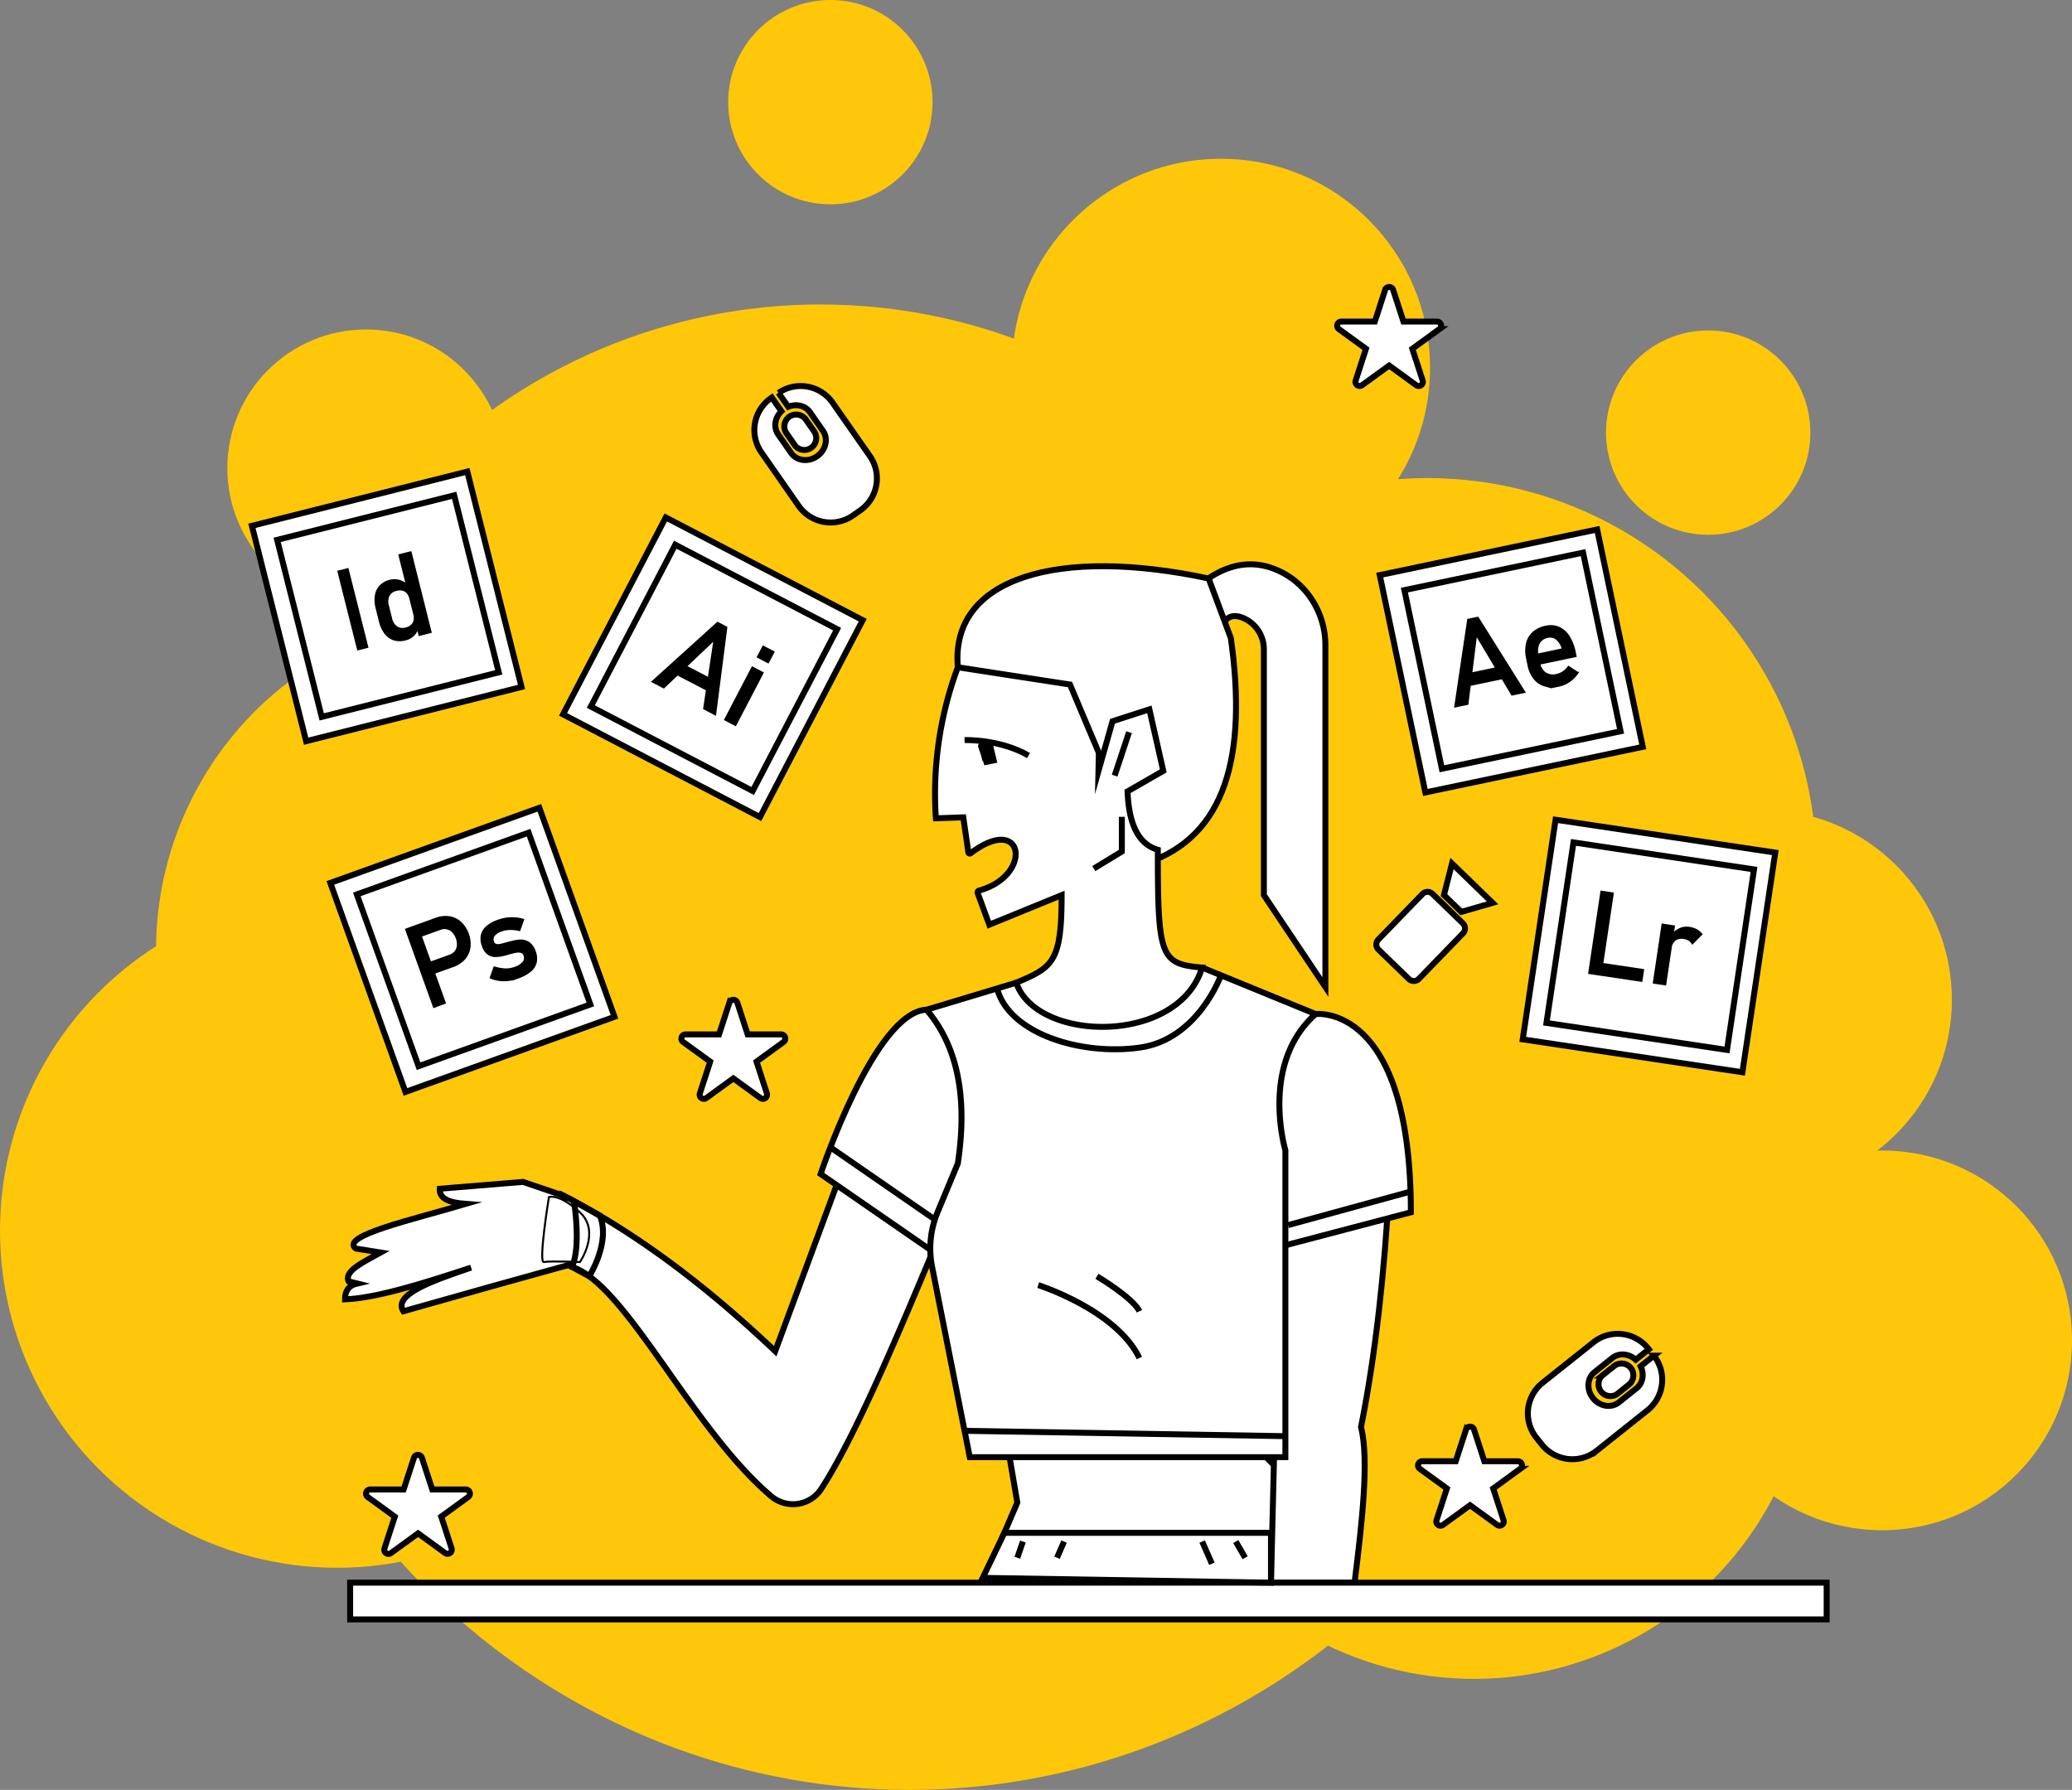 <svg xmlns="http://www.w3.org/2000/svg" viewBox="0 0 1044.17 902.11"><rect x="0" y="0" width="1044.17" height="902.11" fill="#808080" stroke="none"/><defs><style>.cls-1{fill:#ffc709;}.cls-2,.cls-3{fill:#fff;}.cls-2,.cls-3,.cls-4,.cls-5{stroke:#000;}.cls-2,.cls-3,.cls-4{stroke-miterlimit:10;}.cls-2,.cls-4{stroke-width:3px;}.cls-4{fill:none;}</style></defs><title>Smm2</title><g id="Layer_2" data-name="Layer 2"><g id="Layer_2-2" data-name="Layer 2"><circle class="cls-1" cx="413.54" cy="437.76" r="284.3"/><ellipse class="cls-1" cx="458.32" cy="546.06" rx="348.31" ry="356.05"/><circle class="cls-1" cx="615.29" cy="185.4" r="105.38"/><circle class="cls-1" cx="418.46" cy="51.49" r="51.49"/><circle class="cls-1" cx="860.83" cy="218.04" r="51.49"/><circle class="cls-1" cx="122.67" cy="536.95" r="52.69"/><circle class="cls-1" cx="184.47" cy="235.95" r="69.9"/><circle class="cls-1" cx="887.95" cy="503.84" r="95.69"/><circle class="cls-1" cx="948.49" cy="675.55" r="95.69"/><circle class="cls-1" cx="719.22" cy="437.15" r="196.21"/><circle class="cls-1" cx="742.77" cy="676.22" r="169.94"/><circle class="cls-1" cx="248.58" cy="478.71" r="169.94"/><circle class="cls-1" cx="169.94" cy="620.22" r="169.94"/><circle class="cls-1" cx="558.85" cy="654.8" r="169.94"/><path class="cls-2" d="M605.82,293.74c13.31-10.09,25.41-11.33,36.64-6.88,15.58,6.16,25.46,21.63,25.46,38.38V497.46l-31-46.3V327.45a17.14,17.14,0,0,0-10.79-16.14c-4.41-1.68-8.51-1.09-10.46,5.31C615.62,316.62,595.47,314.44,605.82,293.74Z"/><polygon class="cls-2" points="506.14 719.16 512.67 757.29 506.14 772.54 495.24 797.67 653.21 795.78 653.21 749.66 622.89 719.16 506.14 719.16"/><path class="cls-2" d="M700.06,599c-2.39,41.83-6.63,82.26-14.17,120.2,4.07,16.48.64,47.05-3.27,78.51H640.5l4.72-192.17Z"/><path class="cls-2" d="M577.79,434.93c40.17-13.5,50.75-54.61,42.49-113.3l-11.19-30.07c-74.89-16-130.34-.91-126.4,44.74Z"/><path class="cls-2" d="M711,611l-63.19,16.62-37-76.26L663,511.08S711,505.09,711,611Z"/><rect class="cls-2" x="176.45" y="797.67" width="744.08" height="18.51"/><path class="cls-2" d="M295.7,635.27c-2.18,0-92.42,25.61-92.42,25.61-5.29-8.29,13.9-15.16,34.13-22-24.31,8-47.81,15.38-63.55,16,0-4.17,1.79-7,6.17-8l-4.35-1.08c-2.44-5.29,7.84-9.85,16.16-14.53l-12.53-2c-8.21-6.36,28.7-14.59,55.47-22.51-7.61-.58-13.5-2.21-13.17-7.63l41.95-3.45,20.33,6.9,18.43,10.15Z"/><path class="cls-2" d="M427.7,580.8,390.66,681c-34.35-32.56-69.78-59.52-106.77-78.44l4.36,35.95c27.48,9,60.3,81.72,100.47,115.65a17,17,0,0,0,25.18-3.8c18-27.91,39.73-80.22,61.35-132Z"/><path class="cls-2" d="M489.8,611l-14.55,23.34L413.54,591.7s27.23-81.71,53.38-82.8l45.75,42.49Z"/><path class="cls-3" d="M276.63,603.32s5.08-2,15.62,7.71,0,25.05,0,25.05-15.26-.65-18.16,0S276.63,603.32,276.63,603.32Z"/><path class="cls-2" d="M488.71,734.41H647.76V579.71S634.69,536.14,663,511.08l-57.19-23.42-93.69,7.62L466.92,508.9c15,17.58,21,42.76,15.77,77.47L472.46,611a47.56,47.56,0,0,0-2.74,27.49Z"/><path class="cls-2" d="M482.69,336.3a182.2,182.2,0,0,0-11.05,76.13l13.8-.49L488,429.6a.71.71,0,0,0,1.13.45c27.16-20.58,31.69,11.31,4.22,18.8a1,1,0,0,0-.68,1.2l5.88,16L535,451.16c0,33.77-4.37,36.32-22.88,44.12,10.17,30.17,81.71,31.6,93.69-7.62-21.14-1.83-22.33-5.45-22.33-59.38-9.72-2.78-14.63-12.84-15.26-29.41l18-10.35-7-31-18.58,6-7.08,25.06.2-9.1L539.21,345Z"/><path class="cls-2" d="M486.08,373s17.76-.62,32.23,7.8"/><path class="cls-2" d="M494.4,376.06l2.68,7.92,3.69-.75-1.86-7.68-2.61-.35C495.23,375.05,494.22,375.51,494.4,376.06Z"/><line class="cls-2" x1="495.37" y1="375.43" x2="496.5" y2="383.16"/><path d="M496.09,376c-.39,1.39.44,2.61,1.13,3.73l1,1.62c.34.55.72,1.08,1,1.65l-.14-.5v.08l.29-.71a.48.48,0,0,1,.36-.17c.07,0,.08,0,0,0s.15.09,0,0c.06,0,.17.14.08,0l-.12-.14a7.67,7.67,0,0,1-.64-.88,9.15,9.15,0,0,1-.55-1,5.38,5.38,0,0,1-.37-.89,1,1,0,1,0-1.93.53,10.59,10.59,0,0,0,1.62,3,2.8,2.8,0,0,0,1.38,1.21,1.44,1.44,0,0,0,1.82-.78c.2-.73-.44-1.44-.8-2l-.93-1.51c-.33-.54-.68-1.06-1-1.61a2.44,2.44,0,0,1-.29-.62.9.9,0,0,1-.06-.22c0,.09,0,.07,0-.06a1.7,1.7,0,0,1,0-.22q0,.14,0-.06a1,1,0,1,0-1.93-.53Z"/><line class="cls-2" x1="568.97" y1="369.02" x2="561.71" y2="390.94"/><polyline class="cls-2" points="565.34 411.69 565.34 429.17 551.2 437.76"/><polygon class="cls-2" points="506.14 772.54 640.5 772.54 640.5 797.67 495.24 795.24 506.14 772.54"/><line class="cls-2" x1="515.49" y1="776.94" x2="512.67" y2="785.11"/><line class="cls-2" x1="536.23" y1="776.94" x2="532.68" y2="785.11"/><line class="cls-2" x1="605.82" y1="776.94" x2="610.72" y2="788.13"/><line class="cls-2" x1="622.75" y1="776.94" x2="627.49" y2="785.11"/><path class="cls-4" d="M615.29,491.54s-11.5,32.29-40.84,36.44-65.86-6.8-72-29.77"/><line class="cls-4" x1="649.12" y1="617.46" x2="710.78" y2="600.57"/><line class="cls-4" x1="471.12" y1="614.64" x2="418.46" y2="578.25"/><line class="cls-4" x1="486.08" y1="721.14" x2="647.76" y2="723.83"/><path class="cls-4" d="M289.22,605.38s.23,1.31.5,3.46c.84,6.68,2.14,21.43-1.47,29.7l8.68,4.72s10.88-17.16,5.39-30.52Z"/><path class="cls-2" d="M523.19,647.69s39.25,12.44,51,36.74"/><path class="cls-2" d="M552.79,643.26s18,10.66,21.44,17.62"/><rect class="cls-2" x="138.93" y="249.64" width="111.94" height="111.94" transform="translate(-68.72 56.84) rotate(-14.13)"/><rect class="cls-2" x="149.52" y="259.46" width="92" height="92" transform="translate(-68.67 56.99) rotate(-14.13)"/><rect class="cls-2" x="182.12" y="422.74" width="111.94" height="111.94" transform="translate(-147.91 108.77) rotate(-19.77)"/><rect class="cls-2" x="192.68" y="432.49" width="92" height="92" transform="translate(-147.8 108.96) rotate(-19.77)"/><path class="cls-5" d="M204.68,468.47l5.48-2,14,39-5.47,2Zm9.53,17.66,12.48-4.49a6.1,6.1,0,0,0,2.81-1.95,5.92,5.92,0,0,0,1.23-3.1,9.4,9.4,0,0,0-2.54-7.06,5.84,5.84,0,0,0-6.35-1.35l-12.47,4.48-1.87-5.2L219.79,463a13.23,13.23,0,0,1,6.67-.72,11,11,0,0,1,5.63,2.72,15.06,15.06,0,0,1,4.51,12.54,10.9,10.9,0,0,1-2.62,5.65,13.31,13.31,0,0,1-5.61,3.69l-12.29,4.41Z"/><path class="cls-5" d="M258.55,493.6l-2.33.3a18.31,18.31,0,0,1-4.56,0,16.55,16.55,0,0,1-4.33-1.17l1.81-5.16a19.68,19.68,0,0,0,5.41,1,12.85,12.85,0,0,0,4.7-.72,10,10,0,0,0,4.51-2.76,3.53,3.53,0,0,0,.54-3.6,2.51,2.51,0,0,0-1.61-1.69,5.27,5.27,0,0,0-2.52-.11c-.93.16-2.22.47-3.85.91a3.53,3.53,0,0,1-.46.15l-.47.13-.22.06L255,481a23,23,0,0,1-4.88.85,6.62,6.62,0,0,1-3.9-1,7.61,7.61,0,0,1-2.87-4.09,9.7,9.7,0,0,1-.56-5.34,7.79,7.79,0,0,1,2.54-4.23,16.8,16.8,0,0,1,5.63-3.13,22.52,22.52,0,0,1,4.29-1.09,20.36,20.36,0,0,1,4.19-.16,19.78,19.78,0,0,1,4.18.76l-1.86,5.18a19.58,19.58,0,0,0-4.84-.53,13.5,13.5,0,0,0-4.2.75,7.92,7.92,0,0,0-3.84,2.46,3.44,3.44,0,0,0-.37,3.35,2.06,2.06,0,0,0,1.4,1.41,4.79,4.79,0,0,0,2.27,0c.85-.16,2-.47,3.55-.91a2.14,2.14,0,0,0,.34-.09,2.11,2.11,0,0,1,.38-.11l.16-.05.17,0a25.6,25.6,0,0,1,5.25-1,7.13,7.13,0,0,1,4.29,1.1,8.4,8.4,0,0,1,3.21,4.54A9.54,9.54,0,0,1,270,485a8.32,8.32,0,0,1-2.81,4.36,19.6,19.6,0,0,1-6.15,3.33Z"/><rect class="cls-2" x="303.28" y="280.33" width="111.94" height="111.94" transform="translate(196.28 -128.03) rotate(27.55)"/><rect class="cls-2" x="313.81" y="290.6" width="92" height="92" transform="translate(196.48 -128.25) rotate(27.55)"/><path class="cls-5" d="M361.63,313.93l4.4,2.29L360.41,360l-5.56-2.9,5.28-35-25.65,24.33-5.56-2.9Zm-19.71,20L361.26,344l-2.56,4.9-19.34-10.08Z"/><path class="cls-5" d="M384.63,325.93l5.16,2.69-2.69,5.15-5.16-2.69Zm-5.48,10.51,5.15,2.69-13.68,26.24-5.16-2.69Z"/><path d="M185.7,326.45l-5.64,1.42-10.12-40.19,5.64-1.42Z"/><path class="cls-5" d="M198.59,322.28a9,9,0,0,1-4.39-3.14,16.14,16.14,0,0,1-2.75-6l-1.59-6.33a16.33,16.33,0,0,1-.46-6.61,8.83,8.83,0,0,1,2.3-4.83,9.89,9.89,0,0,1,4.86-2.68,8.91,8.91,0,0,1,5,.16,10,10,0,0,1,4.36,2.87l.89,6a6.91,6.91,0,0,0-1.45-3,4.6,4.6,0,0,0-2.42-1.49,6.57,6.57,0,0,0-3.22.09,5.64,5.64,0,0,0-3.89,2.83,7.38,7.38,0,0,0-.3,5.28l1.57,6.24a7.16,7.16,0,0,0,2.75,4.44,5.69,5.69,0,0,0,4.76.61,6.36,6.36,0,0,0,2.87-1.47,4.8,4.8,0,0,0,1.41-2.52,7.11,7.11,0,0,0-.14-3.34l1.92,5.95a8.47,8.47,0,0,1-1.91,4.28,8.16,8.16,0,0,1-4.44,2.64A10.36,10.36,0,0,1,198.59,322.28Zm2.69-42.5,5.64-1.42L217,318.56,211.4,320Z"/><rect class="cls-2" x="775.05" y="420.78" width="111.94" height="111.94" transform="translate(79.68 -117.7) rotate(8.51)"/><rect class="cls-2" x="785.65" y="430.84" width="92" height="92" transform="translate(79.7 -117.79) rotate(8.51)"/><path class="cls-5" d="M807,449.41l5.76.86-6.14,41-5.75-.86Zm-2.43,35.95,23.45,3.51-.82,5.47-23.45-3.51Z"/><path class="cls-5" d="M837.81,466l5.76.86-4.38,29.27-5.75-.86Zm13.36,7.65a7.05,7.05,0,0,0-2.61-.88,5.84,5.84,0,0,0-4.47.87,5.77,5.77,0,0,0-2.13,4l.25-5.72a10.7,10.7,0,0,1,4.11-3.55,8.29,8.29,0,0,1,4.95-.75,11.14,11.14,0,0,1,3.54,1.12,8.21,8.21,0,0,1,2.57,2.13l-4.51,4.52A4.86,4.86,0,0,0,851.17,473.65Z"/><rect class="cls-2" x="705.61" y="277.2" width="111.94" height="111.94" transform="translate(-52.18 163.45) rotate(-11.85)"/><rect class="cls-2" x="716.2" y="287.04" width="92" height="92" transform="translate(-52.14 163.57) rotate(-11.85)"/><path class="cls-5" d="M739.86,312.36l4.85-1,23.47,37.43L762,350.05l-18.11-30.36-4.38,35.08-6.14,1.29ZM737.3,340.3l21.35-4.48,1.13,5.42-21.34,4.47Z"/><path class="cls-5" d="M781.68,346.37l-3.16-.91a10.3,10.3,0,0,1-5.26-3.51,15.5,15.5,0,0,1-3-6.73L769.6,332a17.49,17.49,0,0,1-.1-7.64,10.49,10.49,0,0,1,3.2-5.5,13.09,13.09,0,0,1,6.25-3,10.65,10.65,0,0,1,6.57.51,11.46,11.46,0,0,1,5,4.42,23,23,0,0,1,3.08,8l.4,1.9-19.53,4.09-1-4.57,14.12-3a10,10,0,0,0-3-5.13A5.24,5.24,0,0,0,780,321a6.31,6.31,0,0,0-4.57,3.17,9.35,9.35,0,0,0-.51,6.37l.77,3.68a7.69,7.69,0,0,0,3.06,5.13,7.36,7.36,0,0,0,5.79.79,9.2,9.2,0,0,0,3.28-1.41,10.28,10.28,0,0,0,2.63-2.59l4.52,2.95a16,16,0,0,1-4.15,4.21,14.1,14.1,0,0,1-5.15,2.26Z"/><path class="cls-2" d="M388.57,200.62l.39-.27,4.83,6.91c-3.32,3.22-4.11,8.14-1.62,11.7l6.52,9.35c2.8,4,8.65,4.74,13.07,1.65s5.75-8.84,2.95-12.84l-6.52-9.34c-2.37-3.39-6.92-4.41-10.95-2.77l-4.9-7A19.67,19.67,0,0,1,419.61,203l18.75,26.86a19.67,19.67,0,0,1-4.86,27.39l-3.65,2.55a19.67,19.67,0,0,1-27.39-4.87L383.7,228A19.66,19.66,0,0,1,388.57,200.62ZM397.8,210a6,6,0,0,0-1.48,8.32l4.42,6.33a6,6,0,0,0,9.8-6.84l-4.42-6.33A6,6,0,0,0,397.8,210Z"/><path class="cls-2" d="M830.61,679.67l.3.38-6.59,5.25c-3.43-3.11-8.39-3.59-11.79-.89l-8.92,7.1c-3.81,3-4.19,8.92-.83,13.15s9.18,5.18,13,2.14l8.92-7.1c3.23-2.57,4-7.18,2.07-11.1l6.7-5.32a19.67,19.67,0,0,1-3.24,27.52l-25.64,20.4A19.68,19.68,0,0,1,777,728.05l-2.77-3.48a19.67,19.67,0,0,1,3.15-27.64L803,676.53A19.66,19.66,0,0,1,830.61,679.67Zm-8.76,9.81a6,6,0,0,0-8.4-1l-6,4.8a6,6,0,0,0,7.44,9.36l6-4.81A6,6,0,0,0,821.85,689.48Z"/><path class="cls-2" d="M236,754.46l-13.64,9.91,5.21,16a2.13,2.13,0,0,1-.76,2.36,2.11,2.11,0,0,1-1.24.4,2.08,2.08,0,0,1-1.24-.4l-13.64-9.91L197,782.77a2.11,2.11,0,0,1-3.25-2.36l5.21-16-13.64-9.91a2.1,2.1,0,0,1-.77-2.35,2.13,2.13,0,0,1,2-1.46h16.86l5.21-16a2.11,2.11,0,0,1,4,0l5.21,16h16.86a2.1,2.1,0,0,1,1.24,3.81Z"/><path class="cls-2" d="M725.37,165.88l-13.64,9.91,5.21,16a2.13,2.13,0,0,1-.76,2.36,2.18,2.18,0,0,1-1.24.4,2.15,2.15,0,0,1-1.24-.4l-13.64-9.92-13.65,9.91a2.11,2.11,0,0,1-3.24-2.35l5.21-16-13.64-9.91a2.1,2.1,0,0,1,1.24-3.81h16.86l5.21-16a2.11,2.11,0,0,1,4,0l5.21,16h16.86a2.1,2.1,0,0,1,1.24,3.81Z"/><path class="cls-2" d="M394.89,525.14l-13.64,9.92,5.21,16a2.12,2.12,0,0,1-.77,2.36,2.08,2.08,0,0,1-1.24.4,2.05,2.05,0,0,1-1.23-.4l-13.65-9.91-13.64,9.91a2.1,2.1,0,0,1-2.48,0,2.13,2.13,0,0,1-.76-2.36l5.21-16-13.64-9.91a2.1,2.1,0,0,1,1.24-3.81h16.86l5.21-16a2.11,2.11,0,0,1,4,0l5.21,16h16.86a2.13,2.13,0,0,1,2,1.46A2.1,2.1,0,0,1,394.89,525.14Z"/><path class="cls-2" d="M766.13,740.28l-13.64,9.91,5.21,16a2.13,2.13,0,0,1-.76,2.36,2.18,2.18,0,0,1-1.24.4,2.15,2.15,0,0,1-1.24-.4l-13.64-9.91-13.64,9.91a2.11,2.11,0,0,1-3.25-2.36l5.21-16-13.64-9.91a2.1,2.1,0,0,1,1.24-3.81H733.6l5.21-16a2.11,2.11,0,0,1,4,0l5.21,16h16.86a2.1,2.1,0,0,1,1.24,3.81Z"/><polygon class="cls-2" points="727.67 451.11 736.42 459.6 752.17 455.05 731.73 435.23 727.67 451.11"/><path class="cls-2" d="M716.87,450.56l-22.29,23a3.56,3.56,0,0,0,.07,5L710,493.44a3.57,3.57,0,0,0,5-.07l22.29-23a3.56,3.56,0,0,0-.08-5l-2.55-2.47-2.19-2.13-5.84-5.66L724.46,453l-2.56-2.48A3.55,3.55,0,0,0,716.87,450.56Z"/></g></g></svg>